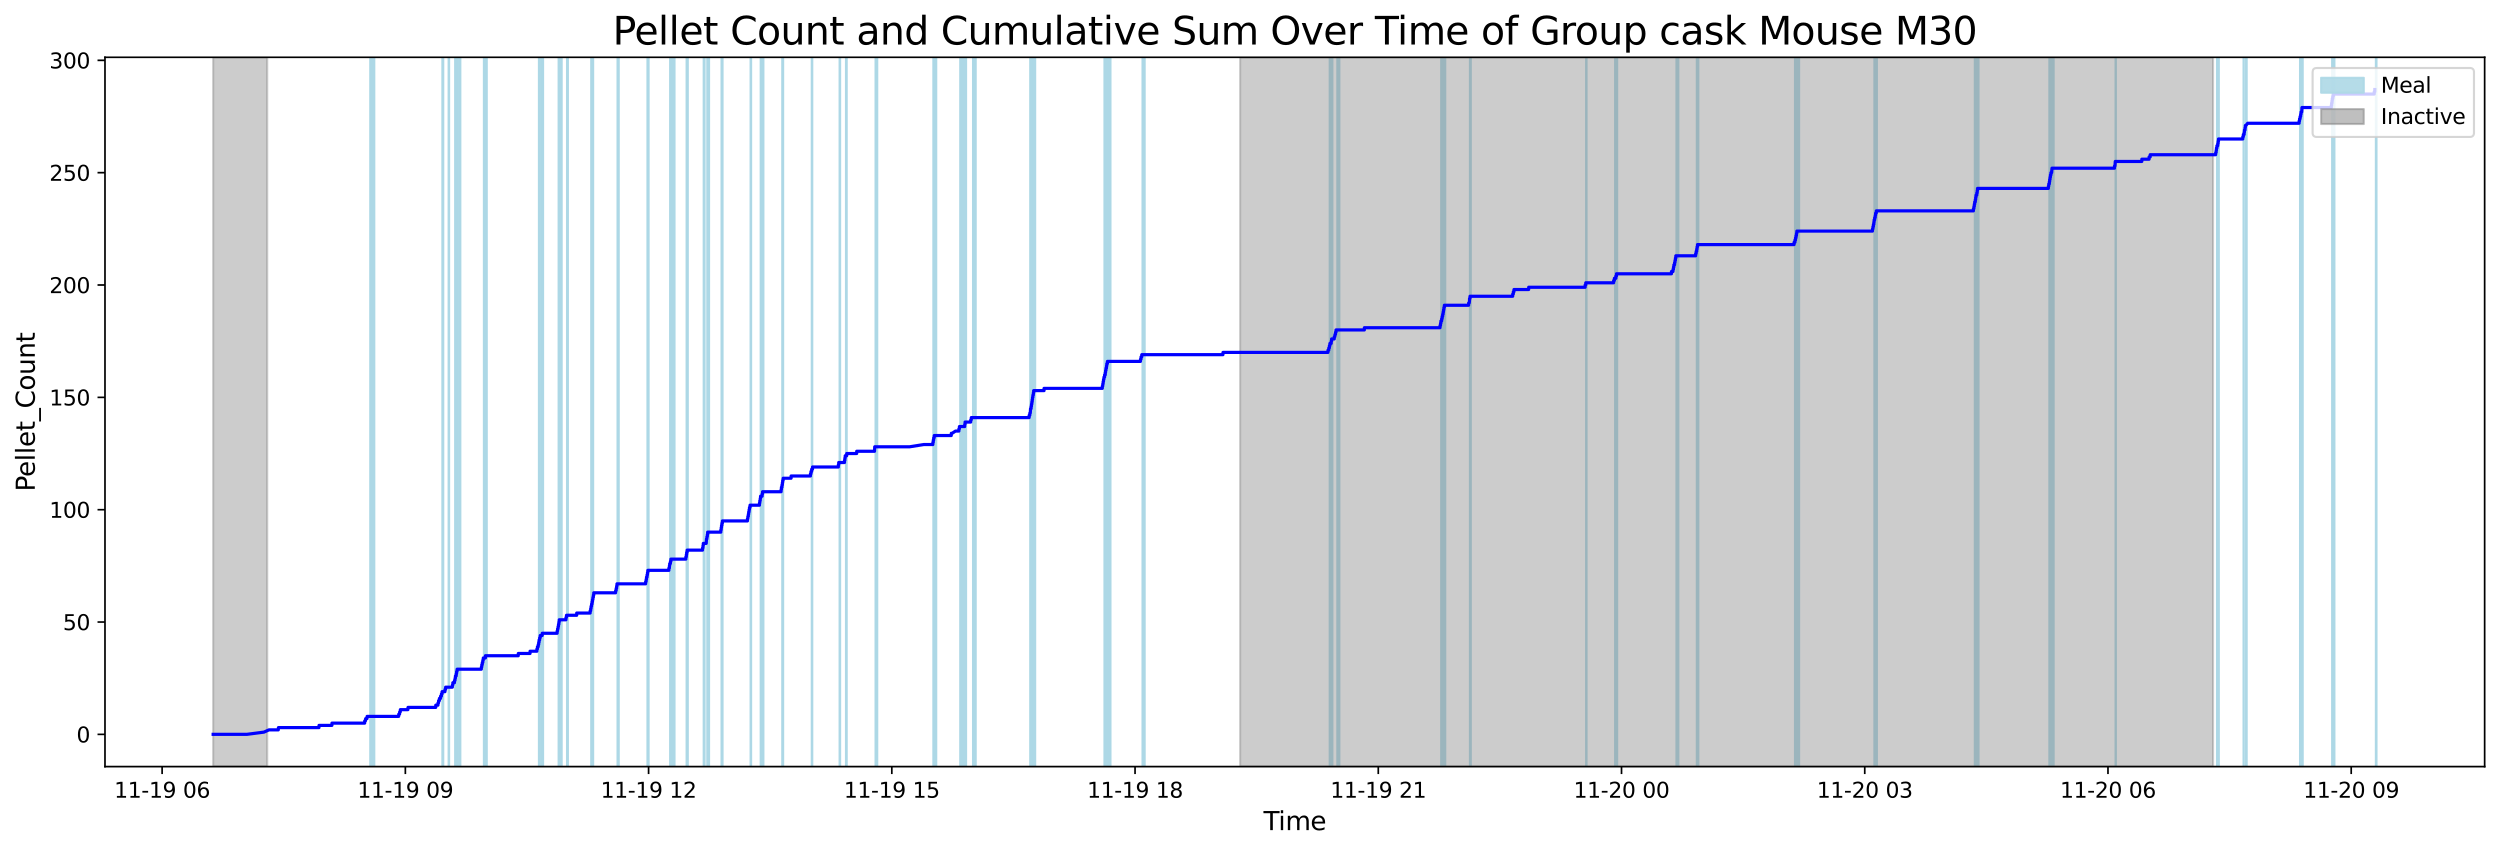 <?xml version="1.0" encoding="utf-8" standalone="no"?>
<!DOCTYPE svg PUBLIC "-//W3C//DTD SVG 1.1//EN"
  "http://www.w3.org/Graphics/SVG/1.1/DTD/svg11.dtd">
<svg xmlns:xlink="http://www.w3.org/1999/xlink" width="1172.435pt" height="399.009pt" viewBox="0 0 1172.435 399.009" xmlns="http://www.w3.org/2000/svg" version="1.1">
 <defs>
  <style type="text/css">*{stroke-linejoin: round; stroke-linecap: butt}</style>
 </defs>
 <g id="figure_1">
  <g id="patch_1">
   <path d="M 0 399.009 
L 1172.435 399.009 
L 1172.435 0 
L 0 0 
z
" style="fill: #ffffff"/>
  </g>
  <g id="axes_1">
   <g id="patch_2">
    <path d="M 49.235 359.517 
L 1165.235 359.517 
L 1165.235 26.877 
L 49.235 26.877 
z
" style="fill: #ffffff"/>
   </g>
   <g id="patch_3">
    <path d="M 175.525 359.517 
L 175.525 26.877 
L 173.645 26.877 
L 173.645 359.517 
z
" clip-path="url(#p970c6c9cbb)" style="fill: #add8e6; stroke: #add8e6; stroke-linejoin: miter"/>
   </g>
   <g id="patch_4">
    <path d="M 207.467 359.517 
L 207.467 26.877 
L 207.864 26.877 
L 207.864 359.517 
z
" clip-path="url(#p970c6c9cbb)" style="fill: #add8e6; stroke: #add8e6; stroke-linejoin: miter"/>
   </g>
   <g id="patch_5">
    <path d="M 210.403 359.517 
L 210.403 26.877 
L 210.616 26.877 
L 210.616 359.517 
z
" clip-path="url(#p970c6c9cbb)" style="fill: #add8e6; stroke: #add8e6; stroke-linejoin: miter"/>
   </g>
   <g id="patch_6">
    <path d="M 213.916 359.517 
L 213.916 26.877 
L 213.458 26.877 
L 213.458 359.517 
z
" clip-path="url(#p970c6c9cbb)" style="fill: #add8e6; stroke: #add8e6; stroke-linejoin: miter"/>
   </g>
   <g id="patch_7">
    <path d="M 214.381 359.517 
L 214.381 26.877 
L 214.552 26.877 
L 214.552 359.517 
z
" clip-path="url(#p970c6c9cbb)" style="fill: #add8e6; stroke: #add8e6; stroke-linejoin: miter"/>
   </g>
   <g id="patch_8">
    <path d="M 215.88 359.517 
L 215.88 26.877 
L 215.308 26.877 
L 215.308 359.517 
z
" clip-path="url(#p970c6c9cbb)" style="fill: #add8e6; stroke: #add8e6; stroke-linejoin: miter"/>
   </g>
   <g id="patch_9">
    <path d="M 227.82 359.517 
L 227.82 26.877 
L 226.943 26.877 
L 226.943 359.517 
z
" clip-path="url(#p970c6c9cbb)" style="fill: #add8e6; stroke: #add8e6; stroke-linejoin: miter"/>
   </g>
   <g id="patch_10">
    <path d="M 227.775 359.517 
L 227.775 26.877 
L 228.272 26.877 
L 228.272 359.517 
z
" clip-path="url(#p970c6c9cbb)" style="fill: #add8e6; stroke: #add8e6; stroke-linejoin: miter"/>
   </g>
   <g id="patch_11">
    <path d="M 253.147 359.517 
L 253.147 26.877 
L 252.746 26.877 
L 252.746 359.517 
z
" clip-path="url(#p970c6c9cbb)" style="fill: #add8e6; stroke: #add8e6; stroke-linejoin: miter"/>
   </g>
   <g id="patch_12">
    <path d="M 254.685 359.517 
L 254.685 26.877 
L 253.828 26.877 
L 253.828 359.517 
z
" clip-path="url(#p970c6c9cbb)" style="fill: #add8e6; stroke: #add8e6; stroke-linejoin: miter"/>
   </g>
   <g id="patch_13">
    <path d="M 261.988 359.517 
L 261.988 26.877 
L 262.355 26.877 
L 262.355 359.517 
z
" clip-path="url(#p970c6c9cbb)" style="fill: #add8e6; stroke: #add8e6; stroke-linejoin: miter"/>
   </g>
   <g id="patch_14">
    <path d="M 263.401 359.517 
L 263.401 26.877 
L 262.97 26.877 
L 262.97 359.517 
z
" clip-path="url(#p970c6c9cbb)" style="fill: #add8e6; stroke: #add8e6; stroke-linejoin: miter"/>
   </g>
   <g id="patch_15">
    <path d="M 265.928 359.517 
L 265.928 26.877 
L 266.323 26.877 
L 266.323 359.517 
z
" clip-path="url(#p970c6c9cbb)" style="fill: #add8e6; stroke: #add8e6; stroke-linejoin: miter"/>
   </g>
   <g id="patch_16">
    <path d="M 277.271 359.517 
L 277.271 26.877 
L 278.163 26.877 
L 278.163 359.517 
z
" clip-path="url(#p970c6c9cbb)" style="fill: #add8e6; stroke: #add8e6; stroke-linejoin: miter"/>
   </g>
   <g id="patch_17">
    <path d="M 289.614 359.517 
L 289.614 26.877 
L 290.161 26.877 
L 290.161 359.517 
z
" clip-path="url(#p970c6c9cbb)" style="fill: #add8e6; stroke: #add8e6; stroke-linejoin: miter"/>
   </g>
   <g id="patch_18">
    <path d="M 303.645 359.517 
L 303.645 26.877 
L 304.168 26.877 
L 304.168 359.517 
z
" clip-path="url(#p970c6c9cbb)" style="fill: #add8e6; stroke: #add8e6; stroke-linejoin: miter"/>
   </g>
   <g id="patch_19">
    <path d="M 314.299 359.517 
L 314.299 26.877 
L 314.276 26.877 
L 314.276 359.517 
z
" clip-path="url(#p970c6c9cbb)" style="fill: #add8e6; stroke: #add8e6; stroke-linejoin: miter"/>
   </g>
   <g id="patch_20">
    <path d="M 316.325 359.517 
L 316.325 26.877 
L 315.016 26.877 
L 315.016 359.517 
z
" clip-path="url(#p970c6c9cbb)" style="fill: #add8e6; stroke: #add8e6; stroke-linejoin: miter"/>
   </g>
   <g id="patch_21">
    <path d="M 322.008 359.517 
L 322.008 26.877 
L 322.555 26.877 
L 322.555 359.517 
z
" clip-path="url(#p970c6c9cbb)" style="fill: #add8e6; stroke: #add8e6; stroke-linejoin: miter"/>
   </g>
   <g id="patch_22">
    <path d="M 330.024 359.517 
L 330.024 26.877 
L 330.411 26.877 
L 330.411 359.517 
z
" clip-path="url(#p970c6c9cbb)" style="fill: #add8e6; stroke: #add8e6; stroke-linejoin: miter"/>
   </g>
   <g id="patch_23">
    <path d="M 331.708 359.517 
L 331.708 26.877 
L 331.786 26.877 
L 331.786 359.517 
z
" clip-path="url(#p970c6c9cbb)" style="fill: #add8e6; stroke: #add8e6; stroke-linejoin: miter"/>
   </g>
   <g id="patch_24">
    <path d="M 332.525 359.517 
L 332.525 26.877 
L 332.449 26.877 
L 332.449 359.517 
z
" clip-path="url(#p970c6c9cbb)" style="fill: #add8e6; stroke: #add8e6; stroke-linejoin: miter"/>
   </g>
   <g id="patch_25">
    <path d="M 338.389 359.517 
L 338.389 26.877 
L 338.846 26.877 
L 338.846 359.517 
z
" clip-path="url(#p970c6c9cbb)" style="fill: #add8e6; stroke: #add8e6; stroke-linejoin: miter"/>
   </g>
   <g id="patch_26">
    <path d="M 352.245 359.517 
L 352.245 26.877 
L 352.016 26.877 
L 352.016 359.517 
z
" clip-path="url(#p970c6c9cbb)" style="fill: #add8e6; stroke: #add8e6; stroke-linejoin: miter"/>
   </g>
   <g id="patch_27">
    <path d="M 356.752 359.517 
L 356.752 26.877 
L 358.009 26.877 
L 358.009 359.517 
z
" clip-path="url(#p970c6c9cbb)" style="fill: #add8e6; stroke: #add8e6; stroke-linejoin: miter"/>
   </g>
   <g id="patch_28">
    <path d="M 366.865 359.517 
L 366.865 26.877 
L 367.266 26.877 
L 367.266 359.517 
z
" clip-path="url(#p970c6c9cbb)" style="fill: #add8e6; stroke: #add8e6; stroke-linejoin: miter"/>
   </g>
   <g id="patch_29">
    <path d="M 380.703 359.517 
L 380.703 26.877 
L 380.925 26.877 
L 380.925 359.517 
z
" clip-path="url(#p970c6c9cbb)" style="fill: #add8e6; stroke: #add8e6; stroke-linejoin: miter"/>
   </g>
   <g id="patch_30">
    <path d="M 393.986 359.517 
L 393.986 26.877 
L 393.758 26.877 
L 393.758 359.517 
z
" clip-path="url(#p970c6c9cbb)" style="fill: #add8e6; stroke: #add8e6; stroke-linejoin: miter"/>
   </g>
   <g id="patch_31">
    <path d="M 396.749 359.517 
L 396.749 26.877 
L 397.076 26.877 
L 397.076 359.517 
z
" clip-path="url(#p970c6c9cbb)" style="fill: #add8e6; stroke: #add8e6; stroke-linejoin: miter"/>
   </g>
   <g id="patch_32">
    <path d="M 411.394 359.517 
L 411.394 26.877 
L 410.619 26.877 
L 410.619 359.517 
z
" clip-path="url(#p970c6c9cbb)" style="fill: #add8e6; stroke: #add8e6; stroke-linejoin: miter"/>
   </g>
   <g id="patch_33">
    <path d="M 437.727 359.517 
L 437.727 26.877 
L 438.08 26.877 
L 438.08 359.517 
z
" clip-path="url(#p970c6c9cbb)" style="fill: #add8e6; stroke: #add8e6; stroke-linejoin: miter"/>
   </g>
   <g id="patch_34">
    <path d="M 438.847 359.517 
L 438.847 26.877 
L 439.062 26.877 
L 439.062 359.517 
z
" clip-path="url(#p970c6c9cbb)" style="fill: #add8e6; stroke: #add8e6; stroke-linejoin: miter"/>
   </g>
   <g id="patch_35">
    <path d="M 452.599 359.517 
L 452.599 26.877 
L 450.332 26.877 
L 450.332 359.517 
z
" clip-path="url(#p970c6c9cbb)" style="fill: #add8e6; stroke: #add8e6; stroke-linejoin: miter"/>
   </g>
   <g id="patch_36">
    <path d="M 453.053 359.517 
L 453.053 26.877 
L 453.059 26.877 
L 453.059 359.517 
z
" clip-path="url(#p970c6c9cbb)" style="fill: #add8e6; stroke: #add8e6; stroke-linejoin: miter"/>
   </g>
   <g id="patch_37">
    <path d="M 457.573 359.517 
L 457.573 26.877 
L 456.333 26.877 
L 456.333 359.517 
z
" clip-path="url(#p970c6c9cbb)" style="fill: #add8e6; stroke: #add8e6; stroke-linejoin: miter"/>
   </g>
   <g id="patch_38">
    <path d="M 483.157 359.517 
L 483.157 26.877 
L 484.092 26.877 
L 484.092 359.517 
z
" clip-path="url(#p970c6c9cbb)" style="fill: #add8e6; stroke: #add8e6; stroke-linejoin: miter"/>
   </g>
   <g id="patch_39">
    <path d="M 484.925 359.517 
L 484.925 26.877 
L 485.459 26.877 
L 485.459 359.517 
z
" clip-path="url(#p970c6c9cbb)" style="fill: #add8e6; stroke: #add8e6; stroke-linejoin: miter"/>
   </g>
   <g id="patch_40">
    <path d="M 520.776 359.517 
L 520.776 26.877 
L 517.967 26.877 
L 517.967 359.517 
z
" clip-path="url(#p970c6c9cbb)" style="fill: #add8e6; stroke: #add8e6; stroke-linejoin: miter"/>
   </g>
   <g id="patch_41">
    <path d="M 520.031 359.517 
L 520.031 26.877 
L 518.694 26.877 
L 518.694 359.517 
z
" clip-path="url(#p970c6c9cbb)" style="fill: #add8e6; stroke: #add8e6; stroke-linejoin: miter"/>
   </g>
   <g id="patch_42">
    <path d="M 519.391 359.517 
L 519.391 26.877 
L 518.911 26.877 
L 518.911 359.517 
z
" clip-path="url(#p970c6c9cbb)" style="fill: #add8e6; stroke: #add8e6; stroke-linejoin: miter"/>
   </g>
   <g id="patch_43">
    <path d="M 519.727 359.517 
L 519.727 26.877 
L 519.849 26.877 
L 519.849 359.517 
z
" clip-path="url(#p970c6c9cbb)" style="fill: #add8e6; stroke: #add8e6; stroke-linejoin: miter"/>
   </g>
   <g id="patch_44">
    <path d="M 536.814 359.517 
L 536.814 26.877 
L 535.815 26.877 
L 535.815 359.517 
z
" clip-path="url(#p970c6c9cbb)" style="fill: #add8e6; stroke: #add8e6; stroke-linejoin: miter"/>
   </g>
   <g id="patch_45">
    <path d="M 623.604 359.517 
L 623.604 26.877 
L 624.842 26.877 
L 624.842 359.517 
z
" clip-path="url(#p970c6c9cbb)" style="fill: #add8e6; stroke: #add8e6; stroke-linejoin: miter"/>
   </g>
   <g id="patch_46">
    <path d="M 628.12 359.517 
L 628.12 26.877 
L 627.178 26.877 
L 627.178 359.517 
z
" clip-path="url(#p970c6c9cbb)" style="fill: #add8e6; stroke: #add8e6; stroke-linejoin: miter"/>
   </g>
   <g id="patch_47">
    <path d="M 675.888 359.517 
L 675.888 26.877 
L 676.805 26.877 
L 676.805 359.517 
z
" clip-path="url(#p970c6c9cbb)" style="fill: #add8e6; stroke: #add8e6; stroke-linejoin: miter"/>
   </g>
   <g id="patch_48">
    <path d="M 677.51 359.517 
L 677.51 26.877 
L 677.764 26.877 
L 677.764 359.517 
z
" clip-path="url(#p970c6c9cbb)" style="fill: #add8e6; stroke: #add8e6; stroke-linejoin: miter"/>
   </g>
   <g id="patch_49">
    <path d="M 689.367 359.517 
L 689.367 26.877 
L 689.756 26.877 
L 689.756 359.517 
z
" clip-path="url(#p970c6c9cbb)" style="fill: #add8e6; stroke: #add8e6; stroke-linejoin: miter"/>
   </g>
   <g id="patch_50">
    <path d="M 743.853 359.517 
L 743.853 26.877 
L 744.034 26.877 
L 744.034 359.517 
z
" clip-path="url(#p970c6c9cbb)" style="fill: #add8e6; stroke: #add8e6; stroke-linejoin: miter"/>
   </g>
   <g id="patch_51">
    <path d="M 757.573 359.517 
L 757.573 26.877 
L 757.459 26.877 
L 757.459 359.517 
z
" clip-path="url(#p970c6c9cbb)" style="fill: #add8e6; stroke: #add8e6; stroke-linejoin: miter"/>
   </g>
   <g id="patch_52">
    <path d="M 758.156 359.517 
L 758.156 26.877 
L 758.397 26.877 
L 758.397 359.517 
z
" clip-path="url(#p970c6c9cbb)" style="fill: #add8e6; stroke: #add8e6; stroke-linejoin: miter"/>
   </g>
   <g id="patch_53">
    <path d="M 787.085 359.517 
L 787.085 26.877 
L 786.227 26.877 
L 786.227 359.517 
z
" clip-path="url(#p970c6c9cbb)" style="fill: #add8e6; stroke: #add8e6; stroke-linejoin: miter"/>
   </g>
   <g id="patch_54">
    <path d="M 795.767 359.517 
L 795.767 26.877 
L 796.47 26.877 
L 796.47 359.517 
z
" clip-path="url(#p970c6c9cbb)" style="fill: #add8e6; stroke: #add8e6; stroke-linejoin: miter"/>
   </g>
   <g id="patch_55">
    <path d="M 841.809 359.517 
L 841.809 26.877 
L 843.729 26.877 
L 843.729 359.517 
z
" clip-path="url(#p970c6c9cbb)" style="fill: #add8e6; stroke: #add8e6; stroke-linejoin: miter"/>
   </g>
   <g id="patch_56">
    <path d="M 879.049 359.517 
L 879.049 26.877 
L 880.202 26.877 
L 880.202 359.517 
z
" clip-path="url(#p970c6c9cbb)" style="fill: #add8e6; stroke: #add8e6; stroke-linejoin: miter"/>
   </g>
   <g id="patch_57">
    <path d="M 926.143 359.517 
L 926.143 26.877 
L 927.864 26.877 
L 927.864 359.517 
z
" clip-path="url(#p970c6c9cbb)" style="fill: #add8e6; stroke: #add8e6; stroke-linejoin: miter"/>
   </g>
   <g id="patch_58">
    <path d="M 961.103 359.517 
L 961.103 26.877 
L 963.091 26.877 
L 963.091 359.517 
z
" clip-path="url(#p970c6c9cbb)" style="fill: #add8e6; stroke: #add8e6; stroke-linejoin: miter"/>
   </g>
   <g id="patch_59">
    <path d="M 992.151 359.517 
L 992.151 26.877 
L 992.276 26.877 
L 992.276 359.517 
z
" clip-path="url(#p970c6c9cbb)" style="fill: #add8e6; stroke: #add8e6; stroke-linejoin: miter"/>
   </g>
   <g id="patch_60">
    <path d="M 1039.72 359.517 
L 1039.72 26.877 
L 1040.567 26.877 
L 1040.567 359.517 
z
" clip-path="url(#p970c6c9cbb)" style="fill: #add8e6; stroke: #add8e6; stroke-linejoin: miter"/>
   </g>
   <g id="patch_61">
    <path d="M 1052.171 359.517 
L 1052.171 26.877 
L 1052.266 26.877 
L 1052.266 359.517 
z
" clip-path="url(#p970c6c9cbb)" style="fill: #add8e6; stroke: #add8e6; stroke-linejoin: miter"/>
   </g>
   <g id="patch_62">
    <path d="M 1053.628 359.517 
L 1053.628 26.877 
L 1053.282 26.877 
L 1053.282 359.517 
z
" clip-path="url(#p970c6c9cbb)" style="fill: #add8e6; stroke: #add8e6; stroke-linejoin: miter"/>
   </g>
   <g id="patch_63">
    <path d="M 1078.662 359.517 
L 1078.662 26.877 
L 1079.222 26.877 
L 1079.222 359.517 
z
" clip-path="url(#p970c6c9cbb)" style="fill: #add8e6; stroke: #add8e6; stroke-linejoin: miter"/>
   </g>
   <g id="patch_64">
    <path d="M 1079.909 359.517 
L 1079.909 26.877 
L 1079.835 26.877 
L 1079.835 359.517 
z
" clip-path="url(#p970c6c9cbb)" style="fill: #add8e6; stroke: #add8e6; stroke-linejoin: miter"/>
   </g>
   <g id="patch_65">
    <path d="M 1093.717 359.517 
L 1093.717 26.877 
L 1094.772 26.877 
L 1094.772 359.517 
z
" clip-path="url(#p970c6c9cbb)" style="fill: #add8e6; stroke: #add8e6; stroke-linejoin: miter"/>
   </g>
   <g id="patch_66">
    <path d="M 1114.508 359.517 
L 1114.508 26.877 
L 1114.227 26.877 
L 1114.227 359.517 
z
" clip-path="url(#p970c6c9cbb)" style="fill: #add8e6; stroke: #add8e6; stroke-linejoin: miter"/>
   </g>
   <g id="patch_67">
    <path d="M 99.962 359.517 
L 99.962 26.877 
L 125.311 26.877 
L 125.311 359.517 
z
" clip-path="url(#p970c6c9cbb)" style="fill: #808080; opacity: 0.4; stroke: #808080; stroke-linejoin: miter"/>
   </g>
   <g id="patch_68">
    <path d="M 581.59 359.517 
L 581.59 26.877 
L 1037.87 26.877 
L 1037.87 359.517 
z
" clip-path="url(#p970c6c9cbb)" style="fill: #808080; opacity: 0.4; stroke: #808080; stroke-linejoin: miter"/>
   </g>
   <g id="matplotlib.axis_1">
    <g id="xtick_1">
     <g id="line2d_1">
      <defs>
       <path id="mcb87463ddb" d="M 0 0 
L 0 3.5 
" style="stroke: #000000; stroke-width: 0.8"/>
      </defs>
      <g>
       <use xlink:href="#mcb87463ddb" x="76.029" y="359.517" style="stroke: #000000; stroke-width: 0.8"/>
      </g>
     </g>
     <g id="text_1">
      <!-- 11-19 06 -->
      <g transform="translate(53.548 374.116) scale(0.1 -0.1)">
       <defs>
        <path id="DejaVuSans-31" d="M 794 531 
L 1825 531 
L 1825 4091 
L 703 3866 
L 703 4441 
L 1819 4666 
L 2450 4666 
L 2450 531 
L 3481 531 
L 3481 0 
L 794 0 
L 794 531 
z
" transform="scale(0.016)"/>
        <path id="DejaVuSans-2d" d="M 313 2009 
L 1997 2009 
L 1997 1497 
L 313 1497 
L 313 2009 
z
" transform="scale(0.016)"/>
        <path id="DejaVuSans-39" d="M 703 97 
L 703 672 
Q 941 559 1184 500 
Q 1428 441 1663 441 
Q 2288 441 2617 861 
Q 2947 1281 2994 2138 
Q 2813 1869 2534 1725 
Q 2256 1581 1919 1581 
Q 1219 1581 811 2004 
Q 403 2428 403 3163 
Q 403 3881 828 4315 
Q 1253 4750 1959 4750 
Q 2769 4750 3195 4129 
Q 3622 3509 3622 2328 
Q 3622 1225 3098 567 
Q 2575 -91 1691 -91 
Q 1453 -91 1209 -44 
Q 966 3 703 97 
z
M 1959 2075 
Q 2384 2075 2632 2365 
Q 2881 2656 2881 3163 
Q 2881 3666 2632 3958 
Q 2384 4250 1959 4250 
Q 1534 4250 1286 3958 
Q 1038 3666 1038 3163 
Q 1038 2656 1286 2365 
Q 1534 2075 1959 2075 
z
" transform="scale(0.016)"/>
        <path id="DejaVuSans-20" transform="scale(0.016)"/>
        <path id="DejaVuSans-30" d="M 2034 4250 
Q 1547 4250 1301 3770 
Q 1056 3291 1056 2328 
Q 1056 1369 1301 889 
Q 1547 409 2034 409 
Q 2525 409 2770 889 
Q 3016 1369 3016 2328 
Q 3016 3291 2770 3770 
Q 2525 4250 2034 4250 
z
M 2034 4750 
Q 2819 4750 3233 4129 
Q 3647 3509 3647 2328 
Q 3647 1150 3233 529 
Q 2819 -91 2034 -91 
Q 1250 -91 836 529 
Q 422 1150 422 2328 
Q 422 3509 836 4129 
Q 1250 4750 2034 4750 
z
" transform="scale(0.016)"/>
        <path id="DejaVuSans-36" d="M 2113 2584 
Q 1688 2584 1439 2293 
Q 1191 2003 1191 1497 
Q 1191 994 1439 701 
Q 1688 409 2113 409 
Q 2538 409 2786 701 
Q 3034 994 3034 1497 
Q 3034 2003 2786 2293 
Q 2538 2584 2113 2584 
z
M 3366 4563 
L 3366 3988 
Q 3128 4100 2886 4159 
Q 2644 4219 2406 4219 
Q 1781 4219 1451 3797 
Q 1122 3375 1075 2522 
Q 1259 2794 1537 2939 
Q 1816 3084 2150 3084 
Q 2853 3084 3261 2657 
Q 3669 2231 3669 1497 
Q 3669 778 3244 343 
Q 2819 -91 2113 -91 
Q 1303 -91 875 529 
Q 447 1150 447 2328 
Q 447 3434 972 4092 
Q 1497 4750 2381 4750 
Q 2619 4750 2861 4703 
Q 3103 4656 3366 4563 
z
" transform="scale(0.016)"/>
       </defs>
       <use xlink:href="#DejaVuSans-31"/>
       <use xlink:href="#DejaVuSans-31" x="63.623"/>
       <use xlink:href="#DejaVuSans-2d" x="127.246"/>
       <use xlink:href="#DejaVuSans-31" x="163.33"/>
       <use xlink:href="#DejaVuSans-39" x="226.953"/>
       <use xlink:href="#DejaVuSans-20" x="290.576"/>
       <use xlink:href="#DejaVuSans-30" x="322.363"/>
       <use xlink:href="#DejaVuSans-36" x="385.986"/>
      </g>
     </g>
    </g>
    <g id="xtick_2">
     <g id="line2d_2">
      <g>
       <use xlink:href="#mcb87463ddb" x="190.099" y="359.517" style="stroke: #000000; stroke-width: 0.8"/>
      </g>
     </g>
     <g id="text_2">
      <!-- 11-19 09 -->
      <g transform="translate(167.618 374.116) scale(0.1 -0.1)">
       <use xlink:href="#DejaVuSans-31"/>
       <use xlink:href="#DejaVuSans-31" x="63.623"/>
       <use xlink:href="#DejaVuSans-2d" x="127.246"/>
       <use xlink:href="#DejaVuSans-31" x="163.33"/>
       <use xlink:href="#DejaVuSans-39" x="226.953"/>
       <use xlink:href="#DejaVuSans-20" x="290.576"/>
       <use xlink:href="#DejaVuSans-30" x="322.363"/>
       <use xlink:href="#DejaVuSans-39" x="385.986"/>
      </g>
     </g>
    </g>
    <g id="xtick_3">
     <g id="line2d_3">
      <g>
       <use xlink:href="#mcb87463ddb" x="304.168" y="359.517" style="stroke: #000000; stroke-width: 0.8"/>
      </g>
     </g>
     <g id="text_3">
      <!-- 11-19 12 -->
      <g transform="translate(281.688 374.116) scale(0.1 -0.1)">
       <defs>
        <path id="DejaVuSans-32" d="M 1228 531 
L 3431 531 
L 3431 0 
L 469 0 
L 469 531 
Q 828 903 1448 1529 
Q 2069 2156 2228 2338 
Q 2531 2678 2651 2914 
Q 2772 3150 2772 3378 
Q 2772 3750 2511 3984 
Q 2250 4219 1831 4219 
Q 1534 4219 1204 4116 
Q 875 4013 500 3803 
L 500 4441 
Q 881 4594 1212 4672 
Q 1544 4750 1819 4750 
Q 2544 4750 2975 4387 
Q 3406 4025 3406 3419 
Q 3406 3131 3298 2873 
Q 3191 2616 2906 2266 
Q 2828 2175 2409 1742 
Q 1991 1309 1228 531 
z
" transform="scale(0.016)"/>
       </defs>
       <use xlink:href="#DejaVuSans-31"/>
       <use xlink:href="#DejaVuSans-31" x="63.623"/>
       <use xlink:href="#DejaVuSans-2d" x="127.246"/>
       <use xlink:href="#DejaVuSans-31" x="163.33"/>
       <use xlink:href="#DejaVuSans-39" x="226.953"/>
       <use xlink:href="#DejaVuSans-20" x="290.576"/>
       <use xlink:href="#DejaVuSans-31" x="322.363"/>
       <use xlink:href="#DejaVuSans-32" x="385.986"/>
      </g>
     </g>
    </g>
    <g id="xtick_4">
     <g id="line2d_4">
      <g>
       <use xlink:href="#mcb87463ddb" x="418.238" y="359.517" style="stroke: #000000; stroke-width: 0.8"/>
      </g>
     </g>
     <g id="text_4">
      <!-- 11-19 15 -->
      <g transform="translate(395.758 374.116) scale(0.1 -0.1)">
       <defs>
        <path id="DejaVuSans-35" d="M 691 4666 
L 3169 4666 
L 3169 4134 
L 1269 4134 
L 1269 2991 
Q 1406 3038 1543 3061 
Q 1681 3084 1819 3084 
Q 2600 3084 3056 2656 
Q 3513 2228 3513 1497 
Q 3513 744 3044 326 
Q 2575 -91 1722 -91 
Q 1428 -91 1123 -41 
Q 819 9 494 109 
L 494 744 
Q 775 591 1075 516 
Q 1375 441 1709 441 
Q 2250 441 2565 725 
Q 2881 1009 2881 1497 
Q 2881 1984 2565 2268 
Q 2250 2553 1709 2553 
Q 1456 2553 1204 2497 
Q 953 2441 691 2322 
L 691 4666 
z
" transform="scale(0.016)"/>
       </defs>
       <use xlink:href="#DejaVuSans-31"/>
       <use xlink:href="#DejaVuSans-31" x="63.623"/>
       <use xlink:href="#DejaVuSans-2d" x="127.246"/>
       <use xlink:href="#DejaVuSans-31" x="163.33"/>
       <use xlink:href="#DejaVuSans-39" x="226.953"/>
       <use xlink:href="#DejaVuSans-20" x="290.576"/>
       <use xlink:href="#DejaVuSans-31" x="322.363"/>
       <use xlink:href="#DejaVuSans-35" x="385.986"/>
      </g>
     </g>
    </g>
    <g id="xtick_5">
     <g id="line2d_5">
      <g>
       <use xlink:href="#mcb87463ddb" x="532.308" y="359.517" style="stroke: #000000; stroke-width: 0.8"/>
      </g>
     </g>
     <g id="text_5">
      <!-- 11-19 18 -->
      <g transform="translate(509.828 374.116) scale(0.1 -0.1)">
       <defs>
        <path id="DejaVuSans-38" d="M 2034 2216 
Q 1584 2216 1326 1975 
Q 1069 1734 1069 1313 
Q 1069 891 1326 650 
Q 1584 409 2034 409 
Q 2484 409 2743 651 
Q 3003 894 3003 1313 
Q 3003 1734 2745 1975 
Q 2488 2216 2034 2216 
z
M 1403 2484 
Q 997 2584 770 2862 
Q 544 3141 544 3541 
Q 544 4100 942 4425 
Q 1341 4750 2034 4750 
Q 2731 4750 3128 4425 
Q 3525 4100 3525 3541 
Q 3525 3141 3298 2862 
Q 3072 2584 2669 2484 
Q 3125 2378 3379 2068 
Q 3634 1759 3634 1313 
Q 3634 634 3220 271 
Q 2806 -91 2034 -91 
Q 1263 -91 848 271 
Q 434 634 434 1313 
Q 434 1759 690 2068 
Q 947 2378 1403 2484 
z
M 1172 3481 
Q 1172 3119 1398 2916 
Q 1625 2713 2034 2713 
Q 2441 2713 2670 2916 
Q 2900 3119 2900 3481 
Q 2900 3844 2670 4047 
Q 2441 4250 2034 4250 
Q 1625 4250 1398 4047 
Q 1172 3844 1172 3481 
z
" transform="scale(0.016)"/>
       </defs>
       <use xlink:href="#DejaVuSans-31"/>
       <use xlink:href="#DejaVuSans-31" x="63.623"/>
       <use xlink:href="#DejaVuSans-2d" x="127.246"/>
       <use xlink:href="#DejaVuSans-31" x="163.33"/>
       <use xlink:href="#DejaVuSans-39" x="226.953"/>
       <use xlink:href="#DejaVuSans-20" x="290.576"/>
       <use xlink:href="#DejaVuSans-31" x="322.363"/>
       <use xlink:href="#DejaVuSans-38" x="385.986"/>
      </g>
     </g>
    </g>
    <g id="xtick_6">
     <g id="line2d_6">
      <g>
       <use xlink:href="#mcb87463ddb" x="646.378" y="359.517" style="stroke: #000000; stroke-width: 0.8"/>
      </g>
     </g>
     <g id="text_6">
      <!-- 11-19 21 -->
      <g transform="translate(623.897 374.116) scale(0.1 -0.1)">
       <use xlink:href="#DejaVuSans-31"/>
       <use xlink:href="#DejaVuSans-31" x="63.623"/>
       <use xlink:href="#DejaVuSans-2d" x="127.246"/>
       <use xlink:href="#DejaVuSans-31" x="163.33"/>
       <use xlink:href="#DejaVuSans-39" x="226.953"/>
       <use xlink:href="#DejaVuSans-20" x="290.576"/>
       <use xlink:href="#DejaVuSans-32" x="322.363"/>
       <use xlink:href="#DejaVuSans-31" x="385.986"/>
      </g>
     </g>
    </g>
    <g id="xtick_7">
     <g id="line2d_7">
      <g>
       <use xlink:href="#mcb87463ddb" x="760.448" y="359.517" style="stroke: #000000; stroke-width: 0.8"/>
      </g>
     </g>
     <g id="text_7">
      <!-- 11-20 00 -->
      <g transform="translate(737.967 374.116) scale(0.1 -0.1)">
       <use xlink:href="#DejaVuSans-31"/>
       <use xlink:href="#DejaVuSans-31" x="63.623"/>
       <use xlink:href="#DejaVuSans-2d" x="127.246"/>
       <use xlink:href="#DejaVuSans-32" x="163.33"/>
       <use xlink:href="#DejaVuSans-30" x="226.953"/>
       <use xlink:href="#DejaVuSans-20" x="290.576"/>
       <use xlink:href="#DejaVuSans-30" x="322.363"/>
       <use xlink:href="#DejaVuSans-30" x="385.986"/>
      </g>
     </g>
    </g>
    <g id="xtick_8">
     <g id="line2d_8">
      <g>
       <use xlink:href="#mcb87463ddb" x="874.517" y="359.517" style="stroke: #000000; stroke-width: 0.8"/>
      </g>
     </g>
     <g id="text_8">
      <!-- 11-20 03 -->
      <g transform="translate(852.037 374.116) scale(0.1 -0.1)">
       <defs>
        <path id="DejaVuSans-33" d="M 2597 2516 
Q 3050 2419 3304 2112 
Q 3559 1806 3559 1356 
Q 3559 666 3084 287 
Q 2609 -91 1734 -91 
Q 1441 -91 1130 -33 
Q 819 25 488 141 
L 488 750 
Q 750 597 1062 519 
Q 1375 441 1716 441 
Q 2309 441 2620 675 
Q 2931 909 2931 1356 
Q 2931 1769 2642 2001 
Q 2353 2234 1838 2234 
L 1294 2234 
L 1294 2753 
L 1863 2753 
Q 2328 2753 2575 2939 
Q 2822 3125 2822 3475 
Q 2822 3834 2567 4026 
Q 2313 4219 1838 4219 
Q 1578 4219 1281 4162 
Q 984 4106 628 3988 
L 628 4550 
Q 988 4650 1302 4700 
Q 1616 4750 1894 4750 
Q 2613 4750 3031 4423 
Q 3450 4097 3450 3541 
Q 3450 3153 3228 2886 
Q 3006 2619 2597 2516 
z
" transform="scale(0.016)"/>
       </defs>
       <use xlink:href="#DejaVuSans-31"/>
       <use xlink:href="#DejaVuSans-31" x="63.623"/>
       <use xlink:href="#DejaVuSans-2d" x="127.246"/>
       <use xlink:href="#DejaVuSans-32" x="163.33"/>
       <use xlink:href="#DejaVuSans-30" x="226.953"/>
       <use xlink:href="#DejaVuSans-20" x="290.576"/>
       <use xlink:href="#DejaVuSans-30" x="322.363"/>
       <use xlink:href="#DejaVuSans-33" x="385.986"/>
      </g>
     </g>
    </g>
    <g id="xtick_9">
     <g id="line2d_9">
      <g>
       <use xlink:href="#mcb87463ddb" x="988.587" y="359.517" style="stroke: #000000; stroke-width: 0.8"/>
      </g>
     </g>
     <g id="text_9">
      <!-- 11-20 06 -->
      <g transform="translate(966.107 374.116) scale(0.1 -0.1)">
       <use xlink:href="#DejaVuSans-31"/>
       <use xlink:href="#DejaVuSans-31" x="63.623"/>
       <use xlink:href="#DejaVuSans-2d" x="127.246"/>
       <use xlink:href="#DejaVuSans-32" x="163.33"/>
       <use xlink:href="#DejaVuSans-30" x="226.953"/>
       <use xlink:href="#DejaVuSans-20" x="290.576"/>
       <use xlink:href="#DejaVuSans-30" x="322.363"/>
       <use xlink:href="#DejaVuSans-36" x="385.986"/>
      </g>
     </g>
    </g>
    <g id="xtick_10">
     <g id="line2d_10">
      <g>
       <use xlink:href="#mcb87463ddb" x="1102.657" y="359.517" style="stroke: #000000; stroke-width: 0.8"/>
      </g>
     </g>
     <g id="text_10">
      <!-- 11-20 09 -->
      <g transform="translate(1080.177 374.116) scale(0.1 -0.1)">
       <use xlink:href="#DejaVuSans-31"/>
       <use xlink:href="#DejaVuSans-31" x="63.623"/>
       <use xlink:href="#DejaVuSans-2d" x="127.246"/>
       <use xlink:href="#DejaVuSans-32" x="163.33"/>
       <use xlink:href="#DejaVuSans-30" x="226.953"/>
       <use xlink:href="#DejaVuSans-20" x="290.576"/>
       <use xlink:href="#DejaVuSans-30" x="322.363"/>
       <use xlink:href="#DejaVuSans-39" x="385.986"/>
      </g>
     </g>
    </g>
    <g id="text_11">
     <!-- Time -->
     <g transform="translate(592.555 389.313) scale(0.12 -0.12)">
      <defs>
       <path id="DejaVuSans-54" d="M -19 4666 
L 3928 4666 
L 3928 4134 
L 2272 4134 
L 2272 0 
L 1638 0 
L 1638 4134 
L -19 4134 
L -19 4666 
z
" transform="scale(0.016)"/>
       <path id="DejaVuSans-69" d="M 603 3500 
L 1178 3500 
L 1178 0 
L 603 0 
L 603 3500 
z
M 603 4863 
L 1178 4863 
L 1178 4134 
L 603 4134 
L 603 4863 
z
" transform="scale(0.016)"/>
       <path id="DejaVuSans-6d" d="M 3328 2828 
Q 3544 3216 3844 3400 
Q 4144 3584 4550 3584 
Q 5097 3584 5394 3201 
Q 5691 2819 5691 2113 
L 5691 0 
L 5113 0 
L 5113 2094 
Q 5113 2597 4934 2840 
Q 4756 3084 4391 3084 
Q 3944 3084 3684 2787 
Q 3425 2491 3425 1978 
L 3425 0 
L 2847 0 
L 2847 2094 
Q 2847 2600 2669 2842 
Q 2491 3084 2119 3084 
Q 1678 3084 1418 2786 
Q 1159 2488 1159 1978 
L 1159 0 
L 581 0 
L 581 3500 
L 1159 3500 
L 1159 2956 
Q 1356 3278 1631 3431 
Q 1906 3584 2284 3584 
Q 2666 3584 2933 3390 
Q 3200 3197 3328 2828 
z
" transform="scale(0.016)"/>
       <path id="DejaVuSans-65" d="M 3597 1894 
L 3597 1613 
L 953 1613 
Q 991 1019 1311 708 
Q 1631 397 2203 397 
Q 2534 397 2845 478 
Q 3156 559 3463 722 
L 3463 178 
Q 3153 47 2828 -22 
Q 2503 -91 2169 -91 
Q 1331 -91 842 396 
Q 353 884 353 1716 
Q 353 2575 817 3079 
Q 1281 3584 2069 3584 
Q 2775 3584 3186 3129 
Q 3597 2675 3597 1894 
z
M 3022 2063 
Q 3016 2534 2758 2815 
Q 2500 3097 2075 3097 
Q 1594 3097 1305 2825 
Q 1016 2553 972 2059 
L 3022 2063 
z
" transform="scale(0.016)"/>
      </defs>
      <use xlink:href="#DejaVuSans-54"/>
      <use xlink:href="#DejaVuSans-69" x="57.959"/>
      <use xlink:href="#DejaVuSans-6d" x="85.742"/>
      <use xlink:href="#DejaVuSans-65" x="183.154"/>
     </g>
    </g>
   </g>
   <g id="matplotlib.axis_2">
    <g id="ytick_1">
     <g id="line2d_11">
      <defs>
       <path id="m7536eb6b20" d="M 0 0 
L -3.5 0 
" style="stroke: #000000; stroke-width: 0.8"/>
      </defs>
      <g>
       <use xlink:href="#m7536eb6b20" x="49.235" y="344.397" style="stroke: #000000; stroke-width: 0.8"/>
      </g>
     </g>
     <g id="text_12">
      <!-- 0 -->
      <g transform="translate(35.873 348.196) scale(0.1 -0.1)">
       <use xlink:href="#DejaVuSans-30"/>
      </g>
     </g>
    </g>
    <g id="ytick_2">
     <g id="line2d_12">
      <g>
       <use xlink:href="#m7536eb6b20" x="49.235" y="291.714" style="stroke: #000000; stroke-width: 0.8"/>
      </g>
     </g>
     <g id="text_13">
      <!-- 50 -->
      <g transform="translate(29.51 295.513) scale(0.1 -0.1)">
       <use xlink:href="#DejaVuSans-35"/>
       <use xlink:href="#DejaVuSans-30" x="63.623"/>
      </g>
     </g>
    </g>
    <g id="ytick_3">
     <g id="line2d_13">
      <g>
       <use xlink:href="#m7536eb6b20" x="49.235" y="239.031" style="stroke: #000000; stroke-width: 0.8"/>
      </g>
     </g>
     <g id="text_14">
      <!-- 100 -->
      <g transform="translate(23.148 242.831) scale(0.1 -0.1)">
       <use xlink:href="#DejaVuSans-31"/>
       <use xlink:href="#DejaVuSans-30" x="63.623"/>
       <use xlink:href="#DejaVuSans-30" x="127.246"/>
      </g>
     </g>
    </g>
    <g id="ytick_4">
     <g id="line2d_14">
      <g>
       <use xlink:href="#m7536eb6b20" x="49.235" y="186.348" style="stroke: #000000; stroke-width: 0.8"/>
      </g>
     </g>
     <g id="text_15">
      <!-- 150 -->
      <g transform="translate(23.148 190.148) scale(0.1 -0.1)">
       <use xlink:href="#DejaVuSans-31"/>
       <use xlink:href="#DejaVuSans-35" x="63.623"/>
       <use xlink:href="#DejaVuSans-30" x="127.246"/>
      </g>
     </g>
    </g>
    <g id="ytick_5">
     <g id="line2d_15">
      <g>
       <use xlink:href="#m7536eb6b20" x="49.235" y="133.665" style="stroke: #000000; stroke-width: 0.8"/>
      </g>
     </g>
     <g id="text_16">
      <!-- 200 -->
      <g transform="translate(23.148 137.465) scale(0.1 -0.1)">
       <use xlink:href="#DejaVuSans-32"/>
       <use xlink:href="#DejaVuSans-30" x="63.623"/>
       <use xlink:href="#DejaVuSans-30" x="127.246"/>
      </g>
     </g>
    </g>
    <g id="ytick_6">
     <g id="line2d_16">
      <g>
       <use xlink:href="#m7536eb6b20" x="49.235" y="80.983" style="stroke: #000000; stroke-width: 0.8"/>
      </g>
     </g>
     <g id="text_17">
      <!-- 250 -->
      <g transform="translate(23.148 84.782) scale(0.1 -0.1)">
       <use xlink:href="#DejaVuSans-32"/>
       <use xlink:href="#DejaVuSans-35" x="63.623"/>
       <use xlink:href="#DejaVuSans-30" x="127.246"/>
      </g>
     </g>
    </g>
    <g id="ytick_7">
     <g id="line2d_17">
      <g>
       <use xlink:href="#m7536eb6b20" x="49.235" y="28.3" style="stroke: #000000; stroke-width: 0.8"/>
      </g>
     </g>
     <g id="text_18">
      <!-- 300 -->
      <g transform="translate(23.148 32.099) scale(0.1 -0.1)">
       <use xlink:href="#DejaVuSans-33"/>
       <use xlink:href="#DejaVuSans-30" x="63.623"/>
       <use xlink:href="#DejaVuSans-30" x="127.246"/>
      </g>
     </g>
    </g>
    <g id="text_19">
     <!-- Pellet_Count -->
     <g transform="translate(16.318 230.485) rotate(-90) scale(0.12 -0.12)">
      <defs>
       <path id="DejaVuSans-50" d="M 1259 4147 
L 1259 2394 
L 2053 2394 
Q 2494 2394 2734 2622 
Q 2975 2850 2975 3272 
Q 2975 3691 2734 3919 
Q 2494 4147 2053 4147 
L 1259 4147 
z
M 628 4666 
L 2053 4666 
Q 2838 4666 3239 4311 
Q 3641 3956 3641 3272 
Q 3641 2581 3239 2228 
Q 2838 1875 2053 1875 
L 1259 1875 
L 1259 0 
L 628 0 
L 628 4666 
z
" transform="scale(0.016)"/>
       <path id="DejaVuSans-6c" d="M 603 4863 
L 1178 4863 
L 1178 0 
L 603 0 
L 603 4863 
z
" transform="scale(0.016)"/>
       <path id="DejaVuSans-74" d="M 1172 4494 
L 1172 3500 
L 2356 3500 
L 2356 3053 
L 1172 3053 
L 1172 1153 
Q 1172 725 1289 603 
Q 1406 481 1766 481 
L 2356 481 
L 2356 0 
L 1766 0 
Q 1100 0 847 248 
Q 594 497 594 1153 
L 594 3053 
L 172 3053 
L 172 3500 
L 594 3500 
L 594 4494 
L 1172 4494 
z
" transform="scale(0.016)"/>
       <path id="DejaVuSans-5f" d="M 3263 -1063 
L 3263 -1509 
L -63 -1509 
L -63 -1063 
L 3263 -1063 
z
" transform="scale(0.016)"/>
       <path id="DejaVuSans-43" d="M 4122 4306 
L 4122 3641 
Q 3803 3938 3442 4084 
Q 3081 4231 2675 4231 
Q 1875 4231 1450 3742 
Q 1025 3253 1025 2328 
Q 1025 1406 1450 917 
Q 1875 428 2675 428 
Q 3081 428 3442 575 
Q 3803 722 4122 1019 
L 4122 359 
Q 3791 134 3420 21 
Q 3050 -91 2638 -91 
Q 1578 -91 968 557 
Q 359 1206 359 2328 
Q 359 3453 968 4101 
Q 1578 4750 2638 4750 
Q 3056 4750 3426 4639 
Q 3797 4528 4122 4306 
z
" transform="scale(0.016)"/>
       <path id="DejaVuSans-6f" d="M 1959 3097 
Q 1497 3097 1228 2736 
Q 959 2375 959 1747 
Q 959 1119 1226 758 
Q 1494 397 1959 397 
Q 2419 397 2687 759 
Q 2956 1122 2956 1747 
Q 2956 2369 2687 2733 
Q 2419 3097 1959 3097 
z
M 1959 3584 
Q 2709 3584 3137 3096 
Q 3566 2609 3566 1747 
Q 3566 888 3137 398 
Q 2709 -91 1959 -91 
Q 1206 -91 779 398 
Q 353 888 353 1747 
Q 353 2609 779 3096 
Q 1206 3584 1959 3584 
z
" transform="scale(0.016)"/>
       <path id="DejaVuSans-75" d="M 544 1381 
L 544 3500 
L 1119 3500 
L 1119 1403 
Q 1119 906 1312 657 
Q 1506 409 1894 409 
Q 2359 409 2629 706 
Q 2900 1003 2900 1516 
L 2900 3500 
L 3475 3500 
L 3475 0 
L 2900 0 
L 2900 538 
Q 2691 219 2414 64 
Q 2138 -91 1772 -91 
Q 1169 -91 856 284 
Q 544 659 544 1381 
z
M 1991 3584 
L 1991 3584 
z
" transform="scale(0.016)"/>
       <path id="DejaVuSans-6e" d="M 3513 2113 
L 3513 0 
L 2938 0 
L 2938 2094 
Q 2938 2591 2744 2837 
Q 2550 3084 2163 3084 
Q 1697 3084 1428 2787 
Q 1159 2491 1159 1978 
L 1159 0 
L 581 0 
L 581 3500 
L 1159 3500 
L 1159 2956 
Q 1366 3272 1645 3428 
Q 1925 3584 2291 3584 
Q 2894 3584 3203 3211 
Q 3513 2838 3513 2113 
z
" transform="scale(0.016)"/>
      </defs>
      <use xlink:href="#DejaVuSans-50"/>
      <use xlink:href="#DejaVuSans-65" x="56.678"/>
      <use xlink:href="#DejaVuSans-6c" x="118.201"/>
      <use xlink:href="#DejaVuSans-6c" x="145.984"/>
      <use xlink:href="#DejaVuSans-65" x="173.768"/>
      <use xlink:href="#DejaVuSans-74" x="235.291"/>
      <use xlink:href="#DejaVuSans-5f" x="274.5"/>
      <use xlink:href="#DejaVuSans-43" x="324.5"/>
      <use xlink:href="#DejaVuSans-6f" x="394.324"/>
      <use xlink:href="#DejaVuSans-75" x="455.506"/>
      <use xlink:href="#DejaVuSans-6e" x="518.885"/>
      <use xlink:href="#DejaVuSans-74" x="582.264"/>
     </g>
    </g>
   </g>
   <g id="line2d_18">
    <path d="M 99.962 344.397 
L 115.689 344.397 
L 123.801 343.344 
L 126.124 342.29 
L 130.508 342.29 
L 130.582 341.236 
L 149.572 341.236 
L 149.625 340.183 
L 155.656 340.183 
L 155.687 339.129 
L 171.013 339.129 
L 171.045 338.075 
L 171.383 338.075 
L 171.383 338.075 
L 171.488 337.022 
L 172.111 337.022 
L 172.111 337.022 
L 172.175 335.968 
L 186.951 335.968 
L 187.014 334.914 
L 187.384 334.914 
L 187.437 333.861 
L 187.722 333.861 
L 187.764 332.807 
L 191.292 332.807 
L 191.355 331.753 
L 204.347 331.753 
L 204.368 330.7 
L 205.382 330.7 
L 205.413 329.646 
L 205.667 329.646 
L 205.688 328.592 
L 206.058 328.592 
L 206.079 327.539 
L 206.596 327.539 
L 206.618 326.485 
L 207.008 326.485 
L 207.019 325.431 
L 207.304 325.431 
L 207.325 324.378 
L 208.667 324.378 
L 208.698 323.324 
L 208.962 323.324 
L 208.994 322.27 
L 212.131 322.27 
L 212.173 321.217 
L 212.353 321.217 
L 212.374 320.163 
L 213.124 320.163 
L 213.145 319.109 
L 213.377 319.109 
L 213.377 319.109 
L 213.43 318.056 
L 213.567 318.056 
L 213.588 317.002 
L 213.937 317.002 
L 213.979 315.948 
L 214.117 315.948 
L 214.148 314.895 
L 214.338 314.895 
L 214.381 313.841 
L 225.724 313.841 
L 225.767 312.787 
L 225.935 312.787 
L 225.946 311.734 
L 226.168 311.734 
L 226.2 310.68 
L 226.421 310.68 
L 226.442 309.626 
L 226.622 309.626 
L 226.654 308.573 
L 227.636 308.573 
L 227.657 307.519 
L 243.046 307.519 
L 243.078 306.465 
L 248.57 306.465 
L 248.591 305.412 
L 251.76 305.412 
L 251.791 304.358 
L 252.034 304.358 
L 252.055 303.305 
L 252.383 303.305 
L 252.436 302.251 
L 252.626 302.251 
L 252.647 301.197 
L 252.816 301.197 
L 252.826 300.144 
L 253.08 300.144 
L 253.09 299.09 
L 253.344 299.09 
L 253.365 298.036 
L 254.273 298.036 
L 254.305 296.983 
L 261.276 296.983 
L 261.297 295.929 
L 261.466 295.929 
L 261.466 295.929 
L 261.508 294.875 
L 261.698 294.875 
L 261.698 294.875 
L 261.741 293.822 
L 261.899 293.822 
L 261.931 292.768 
L 262.1 292.768 
L 262.121 291.714 
L 262.258 291.714 
L 262.279 290.661 
L 265.416 290.661 
L 265.427 289.607 
L 265.628 289.607 
L 265.628 289.607 
L 265.67 288.553 
L 270.444 288.553 
L 270.465 287.5 
L 276.76 287.5 
L 276.77 286.446 
L 277.013 286.446 
L 277.024 285.392 
L 277.182 285.392 
L 277.204 284.339 
L 277.425 284.339 
L 277.436 283.285 
L 277.668 283.285 
L 277.679 282.231 
L 277.848 282.231 
L 277.858 281.178 
L 278.049 281.178 
L 278.07 280.124 
L 278.26 280.124 
L 278.281 279.07 
L 278.45 279.07 
L 278.46 278.017 
L 288.684 278.017 
L 288.684 278.017 
L 288.727 276.963 
L 288.959 276.963 
L 288.98 275.909 
L 289.17 275.909 
L 289.191 274.856 
L 289.329 274.856 
L 289.35 273.802 
L 302.774 273.802 
L 302.795 272.748 
L 303.017 272.748 
L 303.038 271.695 
L 303.186 271.695 
L 303.197 270.641 
L 303.45 270.641 
L 303.461 269.587 
L 303.64 269.587 
L 303.651 268.534 
L 303.809 268.534 
L 303.82 267.48 
L 313.674 267.48 
L 313.685 266.426 
L 313.917 266.426 
L 313.928 265.373 
L 314.044 265.373 
L 314.076 264.319 
L 314.392 264.319 
L 314.424 263.265 
L 314.625 263.265 
L 314.635 262.212 
L 321.649 262.212 
L 321.659 261.158 
L 321.87 261.158 
L 321.881 260.105 
L 322.018 260.105 
L 322.029 259.051 
L 322.24 259.051 
L 322.251 257.997 
L 329.464 257.997 
L 329.486 256.944 
L 329.676 256.944 
L 329.686 255.89 
L 329.813 255.89 
L 329.834 254.836 
L 331.197 254.836 
L 331.323 252.729 
L 331.503 252.729 
L 331.524 251.675 
L 331.714 251.675 
L 331.735 250.622 
L 331.862 250.622 
L 331.873 249.568 
L 338.03 249.568 
L 338.041 248.514 
L 338.22 248.514 
L 338.231 247.461 
L 338.358 247.461 
L 338.379 246.407 
L 338.558 246.407 
L 338.579 245.353 
L 338.77 245.353 
L 338.791 244.3 
L 350.536 244.3 
L 350.546 243.246 
L 350.726 243.246 
L 350.736 242.192 
L 350.948 242.192 
L 350.958 241.139 
L 351.095 241.139 
L 351.117 240.085 
L 351.296 240.085 
L 351.317 239.031 
L 351.465 239.031 
L 351.486 237.978 
L 351.74 237.978 
L 351.75 236.924 
L 356.165 236.924 
L 356.176 235.87 
L 356.324 235.87 
L 356.334 234.817 
L 356.514 234.817 
L 356.535 233.763 
L 356.662 233.763 
L 356.683 232.709 
L 357.412 232.709 
L 357.433 231.656 
L 357.602 231.656 
L 357.623 230.602 
L 366.305 230.602 
L 366.326 229.548 
L 366.463 229.548 
L 366.474 228.495 
L 366.717 228.495 
L 366.727 227.441 
L 366.907 227.441 
L 366.917 226.387 
L 367.044 226.387 
L 367.065 225.334 
L 367.255 225.334 
L 367.298 224.28 
L 370.994 224.28 
L 371.015 223.226 
L 380.067 223.226 
L 380.088 222.173 
L 380.321 222.173 
L 380.331 221.119 
L 380.648 221.119 
L 380.659 220.065 
L 381.039 220.065 
L 381.06 219.012 
L 393.153 219.012 
L 393.175 217.958 
L 393.322 217.958 
L 393.333 216.905 
L 396.037 216.905 
L 396.058 215.851 
L 396.216 215.851 
L 396.227 214.797 
L 396.364 214.797 
L 396.385 213.744 
L 397.072 213.744 
L 397.093 212.69 
L 401.751 212.69 
L 401.772 211.636 
L 410.116 211.636 
L 410.232 209.529 
L 426.635 209.529 
L 433.247 208.475 
L 437.482 208.475 
L 437.503 207.422 
L 437.683 207.422 
L 437.693 206.368 
L 437.862 206.368 
L 437.884 205.314 
L 438.116 205.314 
L 438.137 204.261 
L 446.111 204.261 
L 446.143 203.207 
L 446.523 203.207 
L 448.118 202.153 
L 449.692 202.153 
L 449.702 201.1 
L 449.935 201.1 
L 449.945 200.046 
L 452.417 200.046 
L 452.438 198.992 
L 452.586 198.992 
L 452.596 197.939 
L 455.226 197.939 
L 455.248 196.885 
L 455.501 196.885 
L 455.522 195.831 
L 482.635 195.831 
L 482.656 194.778 
L 482.941 194.778 
L 482.962 193.724 
L 483.174 193.724 
L 483.3 191.617 
L 483.564 191.617 
L 483.575 190.563 
L 483.723 190.563 
L 483.744 189.509 
L 483.902 189.509 
L 483.923 188.456 
L 484.071 188.456 
L 484.082 187.402 
L 484.209 187.402 
L 484.23 186.348 
L 484.388 186.348 
L 484.399 185.295 
L 484.599 185.295 
L 484.621 184.241 
L 484.747 184.241 
L 484.768 183.187 
L 489.627 183.187 
L 489.637 182.134 
L 516.951 182.134 
L 516.972 181.08 
L 517.141 181.08 
L 517.183 180.026 
L 517.331 180.026 
L 517.352 178.973 
L 517.5 178.973 
L 517.532 177.919 
L 517.701 177.919 
L 517.743 176.865 
L 518.018 176.865 
L 518.028 175.812 
L 518.334 175.812 
L 518.345 174.758 
L 518.461 174.758 
L 518.461 174.758 
L 518.503 173.705 
L 518.672 173.705 
L 518.683 172.651 
L 518.894 172.651 
L 518.915 171.597 
L 519.053 171.597 
L 519.063 170.544 
L 519.338 170.544 
L 519.348 169.49 
L 534.832 169.49 
L 534.875 168.436 
L 535.107 168.436 
L 535.118 167.383 
L 535.445 167.383 
L 535.466 166.329 
L 573.521 166.329 
L 573.563 165.275 
L 622.772 165.275 
L 622.793 164.222 
L 623.152 164.222 
L 623.173 163.168 
L 623.437 163.168 
L 623.458 162.114 
L 623.691 162.114 
L 623.701 161.061 
L 624.293 161.061 
L 624.314 160.007 
L 624.483 160.007 
L 624.493 158.953 
L 625.729 158.953 
L 625.75 157.9 
L 626.004 157.9 
L 626.004 157.9 
L 626.067 156.846 
L 626.31 156.846 
L 626.331 155.792 
L 626.553 155.792 
L 626.563 154.739 
L 639.84 154.739 
L 639.861 153.685 
L 675.328 153.685 
L 675.349 152.631 
L 675.561 152.631 
L 675.582 151.578 
L 675.74 151.578 
L 675.751 150.524 
L 676.099 150.524 
L 676.11 149.47 
L 676.321 149.47 
L 676.342 148.417 
L 676.554 148.417 
L 676.585 147.363 
L 676.786 147.363 
L 676.796 146.309 
L 676.955 146.309 
L 676.976 145.256 
L 677.145 145.256 
L 677.156 144.202 
L 677.356 144.202 
L 677.377 143.148 
L 688.732 143.148 
L 688.753 142.095 
L 689.038 142.095 
L 689.154 141.041 
L 689.175 139.987 
L 689.397 139.987 
L 689.408 138.934 
L 709.412 138.934 
L 709.433 137.88 
L 709.708 137.88 
L 709.718 136.826 
L 710.003 136.826 
L 710.025 135.773 
L 716.9 135.773 
L 716.922 134.719 
L 743.379 134.719 
L 743.39 133.665 
L 743.675 133.665 
L 743.686 132.612 
L 756.74 132.612 
L 756.762 131.558 
L 757.1 131.558 
L 757.11 130.505 
L 757.797 130.505 
L 757.807 129.451 
L 758.082 129.451 
L 758.092 128.397 
L 783.864 128.397 
L 783.874 127.344 
L 784.582 127.344 
L 784.614 126.29 
L 784.814 126.29 
L 784.825 125.236 
L 784.994 125.236 
L 785.015 124.183 
L 785.332 124.183 
L 785.342 123.129 
L 785.511 123.129 
L 785.554 122.075 
L 785.723 122.075 
L 785.733 121.022 
L 785.913 121.022 
L 785.923 119.968 
L 795.207 119.968 
L 795.228 118.914 
L 795.45 118.914 
L 795.471 117.861 
L 795.704 117.861 
L 795.714 116.807 
L 795.873 116.807 
L 795.894 115.753 
L 796.073 115.753 
L 796.084 114.7 
L 841.374 114.7 
L 841.384 113.646 
L 841.775 113.646 
L 841.786 112.592 
L 842.039 112.592 
L 842.05 111.539 
L 842.272 111.539 
L 842.293 110.485 
L 842.493 110.485 
L 842.515 109.431 
L 842.652 109.431 
L 842.684 108.378 
L 878.13 108.378 
L 878.161 107.324 
L 878.352 107.324 
L 878.373 106.27 
L 878.573 106.27 
L 878.594 105.217 
L 878.774 105.217 
L 878.795 104.163 
L 878.911 104.163 
L 878.932 103.109 
L 879.165 103.109 
L 879.175 102.056 
L 879.429 102.056 
L 879.45 101.002 
L 879.587 101.002 
L 879.608 99.948 
L 879.925 99.948 
L 879.936 98.895 
L 925.469 98.895 
L 925.49 97.841 
L 925.701 97.841 
L 925.733 96.787 
L 925.902 96.787 
L 925.912 95.734 
L 926.081 95.734 
L 926.092 94.68 
L 926.366 94.68 
L 926.377 93.626 
L 926.535 93.626 
L 926.546 92.573 
L 926.673 92.573 
L 926.673 92.573 
L 926.715 91.519 
L 927.053 91.519 
L 927.064 90.465 
L 927.254 90.465 
L 927.264 89.412 
L 927.391 89.412 
L 927.402 88.358 
L 960.63 88.358 
L 960.64 87.305 
L 960.799 87.305 
L 960.82 86.251 
L 961.084 86.251 
L 961.094 85.197 
L 961.232 85.197 
L 961.242 84.144 
L 961.411 84.144 
L 961.422 83.09 
L 961.591 83.09 
L 961.601 82.036 
L 961.823 82.036 
L 961.844 80.983 
L 962.161 80.983 
L 962.341 78.875 
L 991.64 78.875 
L 991.65 77.822 
L 991.872 77.822 
L 992.009 75.714 
L 1004.451 75.714 
L 1004.462 74.661 
L 1007.863 74.661 
L 1007.874 73.607 
L 1008.381 73.607 
L 1008.391 72.553 
L 1039.084 72.553 
L 1039.105 71.5 
L 1039.317 71.5 
L 1039.327 70.446 
L 1039.454 70.446 
L 1039.465 69.392 
L 1039.676 69.392 
L 1039.686 68.339 
L 1040.067 68.339 
L 1040.077 67.285 
L 1040.246 67.285 
L 1040.257 66.231 
L 1040.405 66.231 
L 1040.415 65.178 
L 1051.812 65.178 
L 1051.822 64.124 
L 1052.065 64.124 
L 1052.076 63.07 
L 1052.445 63.07 
L 1052.456 62.017 
L 1052.572 62.017 
L 1052.583 60.963 
L 1052.857 60.963 
L 1052.868 59.909 
L 1052.995 59.909 
L 1053.016 58.856 
L 1053.259 58.856 
L 1054.104 57.802 
L 1078.217 57.802 
L 1078.238 56.748 
L 1078.417 56.748 
L 1078.438 55.695 
L 1078.681 55.695 
L 1078.702 54.641 
L 1078.945 54.641 
L 1078.956 53.587 
L 1079.125 53.587 
L 1079.136 52.534 
L 1079.442 52.534 
L 1079.569 50.426 
L 1093.32 50.426 
L 1093.331 49.373 
L 1093.468 49.373 
L 1093.479 48.319 
L 1093.648 48.319 
L 1093.658 47.265 
L 1093.774 47.265 
L 1093.796 46.212 
L 1094.017 46.212 
L 1094.028 45.158 
L 1094.26 45.158 
L 1094.271 44.105 
L 1113.441 44.105 
L 1113.462 43.051 
L 1113.705 43.051 
L 1113.726 41.997 
L 1113.726 41.997 
" clip-path="url(#p970c6c9cbb)" style="fill: none; stroke: #0000ff; stroke-width: 1.5; stroke-linecap: square"/>
   </g>
   <g id="patch_69">
    <path d="M 49.235 359.517 
L 49.235 26.877 
" style="fill: none; stroke: #000000; stroke-width: 0.8; stroke-linejoin: miter; stroke-linecap: square"/>
   </g>
   <g id="patch_70">
    <path d="M 1165.235 359.517 
L 1165.235 26.877 
" style="fill: none; stroke: #000000; stroke-width: 0.8; stroke-linejoin: miter; stroke-linecap: square"/>
   </g>
   <g id="patch_71">
    <path d="M 49.235 359.517 
L 1165.235 359.517 
" style="fill: none; stroke: #000000; stroke-width: 0.8; stroke-linejoin: miter; stroke-linecap: square"/>
   </g>
   <g id="patch_72">
    <path d="M 49.235 26.877 
L 1165.235 26.877 
" style="fill: none; stroke: #000000; stroke-width: 0.8; stroke-linejoin: miter; stroke-linecap: square"/>
   </g>
   <g id="text_20">
    <!-- Pellet Count and Cumulative Sum Over Time of Group cask Mouse M30 -->
    <g transform="translate(287.331 20.877) scale(0.18 -0.18)">
     <defs>
      <path id="DejaVuSans-61" d="M 2194 1759 
Q 1497 1759 1228 1600 
Q 959 1441 959 1056 
Q 959 750 1161 570 
Q 1363 391 1709 391 
Q 2188 391 2477 730 
Q 2766 1069 2766 1631 
L 2766 1759 
L 2194 1759 
z
M 3341 1997 
L 3341 0 
L 2766 0 
L 2766 531 
Q 2569 213 2275 61 
Q 1981 -91 1556 -91 
Q 1019 -91 701 211 
Q 384 513 384 1019 
Q 384 1609 779 1909 
Q 1175 2209 1959 2209 
L 2766 2209 
L 2766 2266 
Q 2766 2663 2505 2880 
Q 2244 3097 1772 3097 
Q 1472 3097 1187 3025 
Q 903 2953 641 2809 
L 641 3341 
Q 956 3463 1253 3523 
Q 1550 3584 1831 3584 
Q 2591 3584 2966 3190 
Q 3341 2797 3341 1997 
z
" transform="scale(0.016)"/>
      <path id="DejaVuSans-64" d="M 2906 2969 
L 2906 4863 
L 3481 4863 
L 3481 0 
L 2906 0 
L 2906 525 
Q 2725 213 2448 61 
Q 2172 -91 1784 -91 
Q 1150 -91 751 415 
Q 353 922 353 1747 
Q 353 2572 751 3078 
Q 1150 3584 1784 3584 
Q 2172 3584 2448 3432 
Q 2725 3281 2906 2969 
z
M 947 1747 
Q 947 1113 1208 752 
Q 1469 391 1925 391 
Q 2381 391 2643 752 
Q 2906 1113 2906 1747 
Q 2906 2381 2643 2742 
Q 2381 3103 1925 3103 
Q 1469 3103 1208 2742 
Q 947 2381 947 1747 
z
" transform="scale(0.016)"/>
      <path id="DejaVuSans-76" d="M 191 3500 
L 800 3500 
L 1894 563 
L 2988 3500 
L 3597 3500 
L 2284 0 
L 1503 0 
L 191 3500 
z
" transform="scale(0.016)"/>
      <path id="DejaVuSans-53" d="M 3425 4513 
L 3425 3897 
Q 3066 4069 2747 4153 
Q 2428 4238 2131 4238 
Q 1616 4238 1336 4038 
Q 1056 3838 1056 3469 
Q 1056 3159 1242 3001 
Q 1428 2844 1947 2747 
L 2328 2669 
Q 3034 2534 3370 2195 
Q 3706 1856 3706 1288 
Q 3706 609 3251 259 
Q 2797 -91 1919 -91 
Q 1588 -91 1214 -16 
Q 841 59 441 206 
L 441 856 
Q 825 641 1194 531 
Q 1563 422 1919 422 
Q 2459 422 2753 634 
Q 3047 847 3047 1241 
Q 3047 1584 2836 1778 
Q 2625 1972 2144 2069 
L 1759 2144 
Q 1053 2284 737 2584 
Q 422 2884 422 3419 
Q 422 4038 858 4394 
Q 1294 4750 2059 4750 
Q 2388 4750 2728 4690 
Q 3069 4631 3425 4513 
z
" transform="scale(0.016)"/>
      <path id="DejaVuSans-4f" d="M 2522 4238 
Q 1834 4238 1429 3725 
Q 1025 3213 1025 2328 
Q 1025 1447 1429 934 
Q 1834 422 2522 422 
Q 3209 422 3611 934 
Q 4013 1447 4013 2328 
Q 4013 3213 3611 3725 
Q 3209 4238 2522 4238 
z
M 2522 4750 
Q 3503 4750 4090 4092 
Q 4678 3434 4678 2328 
Q 4678 1225 4090 567 
Q 3503 -91 2522 -91 
Q 1538 -91 948 565 
Q 359 1222 359 2328 
Q 359 3434 948 4092 
Q 1538 4750 2522 4750 
z
" transform="scale(0.016)"/>
      <path id="DejaVuSans-72" d="M 2631 2963 
Q 2534 3019 2420 3045 
Q 2306 3072 2169 3072 
Q 1681 3072 1420 2755 
Q 1159 2438 1159 1844 
L 1159 0 
L 581 0 
L 581 3500 
L 1159 3500 
L 1159 2956 
Q 1341 3275 1631 3429 
Q 1922 3584 2338 3584 
Q 2397 3584 2469 3576 
Q 2541 3569 2628 3553 
L 2631 2963 
z
" transform="scale(0.016)"/>
      <path id="DejaVuSans-66" d="M 2375 4863 
L 2375 4384 
L 1825 4384 
Q 1516 4384 1395 4259 
Q 1275 4134 1275 3809 
L 1275 3500 
L 2222 3500 
L 2222 3053 
L 1275 3053 
L 1275 0 
L 697 0 
L 697 3053 
L 147 3053 
L 147 3500 
L 697 3500 
L 697 3744 
Q 697 4328 969 4595 
Q 1241 4863 1831 4863 
L 2375 4863 
z
" transform="scale(0.016)"/>
      <path id="DejaVuSans-47" d="M 3809 666 
L 3809 1919 
L 2778 1919 
L 2778 2438 
L 4434 2438 
L 4434 434 
Q 4069 175 3628 42 
Q 3188 -91 2688 -91 
Q 1594 -91 976 548 
Q 359 1188 359 2328 
Q 359 3472 976 4111 
Q 1594 4750 2688 4750 
Q 3144 4750 3555 4637 
Q 3966 4525 4313 4306 
L 4313 3634 
Q 3963 3931 3569 4081 
Q 3175 4231 2741 4231 
Q 1884 4231 1454 3753 
Q 1025 3275 1025 2328 
Q 1025 1384 1454 906 
Q 1884 428 2741 428 
Q 3075 428 3337 486 
Q 3600 544 3809 666 
z
" transform="scale(0.016)"/>
      <path id="DejaVuSans-70" d="M 1159 525 
L 1159 -1331 
L 581 -1331 
L 581 3500 
L 1159 3500 
L 1159 2969 
Q 1341 3281 1617 3432 
Q 1894 3584 2278 3584 
Q 2916 3584 3314 3078 
Q 3713 2572 3713 1747 
Q 3713 922 3314 415 
Q 2916 -91 2278 -91 
Q 1894 -91 1617 61 
Q 1341 213 1159 525 
z
M 3116 1747 
Q 3116 2381 2855 2742 
Q 2594 3103 2138 3103 
Q 1681 3103 1420 2742 
Q 1159 2381 1159 1747 
Q 1159 1113 1420 752 
Q 1681 391 2138 391 
Q 2594 391 2855 752 
Q 3116 1113 3116 1747 
z
" transform="scale(0.016)"/>
      <path id="DejaVuSans-63" d="M 3122 3366 
L 3122 2828 
Q 2878 2963 2633 3030 
Q 2388 3097 2138 3097 
Q 1578 3097 1268 2742 
Q 959 2388 959 1747 
Q 959 1106 1268 751 
Q 1578 397 2138 397 
Q 2388 397 2633 464 
Q 2878 531 3122 666 
L 3122 134 
Q 2881 22 2623 -34 
Q 2366 -91 2075 -91 
Q 1284 -91 818 406 
Q 353 903 353 1747 
Q 353 2603 823 3093 
Q 1294 3584 2113 3584 
Q 2378 3584 2631 3529 
Q 2884 3475 3122 3366 
z
" transform="scale(0.016)"/>
      <path id="DejaVuSans-73" d="M 2834 3397 
L 2834 2853 
Q 2591 2978 2328 3040 
Q 2066 3103 1784 3103 
Q 1356 3103 1142 2972 
Q 928 2841 928 2578 
Q 928 2378 1081 2264 
Q 1234 2150 1697 2047 
L 1894 2003 
Q 2506 1872 2764 1633 
Q 3022 1394 3022 966 
Q 3022 478 2636 193 
Q 2250 -91 1575 -91 
Q 1294 -91 989 -36 
Q 684 19 347 128 
L 347 722 
Q 666 556 975 473 
Q 1284 391 1588 391 
Q 1994 391 2212 530 
Q 2431 669 2431 922 
Q 2431 1156 2273 1281 
Q 2116 1406 1581 1522 
L 1381 1569 
Q 847 1681 609 1914 
Q 372 2147 372 2553 
Q 372 3047 722 3315 
Q 1072 3584 1716 3584 
Q 2034 3584 2315 3537 
Q 2597 3491 2834 3397 
z
" transform="scale(0.016)"/>
      <path id="DejaVuSans-6b" d="M 581 4863 
L 1159 4863 
L 1159 1991 
L 2875 3500 
L 3609 3500 
L 1753 1863 
L 3688 0 
L 2938 0 
L 1159 1709 
L 1159 0 
L 581 0 
L 581 4863 
z
" transform="scale(0.016)"/>
      <path id="DejaVuSans-4d" d="M 628 4666 
L 1569 4666 
L 2759 1491 
L 3956 4666 
L 4897 4666 
L 4897 0 
L 4281 0 
L 4281 4097 
L 3078 897 
L 2444 897 
L 1241 4097 
L 1241 0 
L 628 0 
L 628 4666 
z
" transform="scale(0.016)"/>
     </defs>
     <use xlink:href="#DejaVuSans-50"/>
     <use xlink:href="#DejaVuSans-65" x="56.678"/>
     <use xlink:href="#DejaVuSans-6c" x="118.201"/>
     <use xlink:href="#DejaVuSans-6c" x="145.984"/>
     <use xlink:href="#DejaVuSans-65" x="173.768"/>
     <use xlink:href="#DejaVuSans-74" x="235.291"/>
     <use xlink:href="#DejaVuSans-20" x="274.5"/>
     <use xlink:href="#DejaVuSans-43" x="306.287"/>
     <use xlink:href="#DejaVuSans-6f" x="376.111"/>
     <use xlink:href="#DejaVuSans-75" x="437.293"/>
     <use xlink:href="#DejaVuSans-6e" x="500.672"/>
     <use xlink:href="#DejaVuSans-74" x="564.051"/>
     <use xlink:href="#DejaVuSans-20" x="603.26"/>
     <use xlink:href="#DejaVuSans-61" x="635.047"/>
     <use xlink:href="#DejaVuSans-6e" x="696.326"/>
     <use xlink:href="#DejaVuSans-64" x="759.705"/>
     <use xlink:href="#DejaVuSans-20" x="823.182"/>
     <use xlink:href="#DejaVuSans-43" x="854.969"/>
     <use xlink:href="#DejaVuSans-75" x="924.793"/>
     <use xlink:href="#DejaVuSans-6d" x="988.172"/>
     <use xlink:href="#DejaVuSans-75" x="1085.584"/>
     <use xlink:href="#DejaVuSans-6c" x="1148.963"/>
     <use xlink:href="#DejaVuSans-61" x="1176.746"/>
     <use xlink:href="#DejaVuSans-74" x="1238.025"/>
     <use xlink:href="#DejaVuSans-69" x="1277.234"/>
     <use xlink:href="#DejaVuSans-76" x="1305.018"/>
     <use xlink:href="#DejaVuSans-65" x="1364.197"/>
     <use xlink:href="#DejaVuSans-20" x="1425.721"/>
     <use xlink:href="#DejaVuSans-53" x="1457.508"/>
     <use xlink:href="#DejaVuSans-75" x="1520.984"/>
     <use xlink:href="#DejaVuSans-6d" x="1584.363"/>
     <use xlink:href="#DejaVuSans-20" x="1681.775"/>
     <use xlink:href="#DejaVuSans-4f" x="1713.562"/>
     <use xlink:href="#DejaVuSans-76" x="1792.273"/>
     <use xlink:href="#DejaVuSans-65" x="1851.453"/>
     <use xlink:href="#DejaVuSans-72" x="1912.977"/>
     <use xlink:href="#DejaVuSans-20" x="1954.09"/>
     <use xlink:href="#DejaVuSans-54" x="1985.877"/>
     <use xlink:href="#DejaVuSans-69" x="2043.836"/>
     <use xlink:href="#DejaVuSans-6d" x="2071.619"/>
     <use xlink:href="#DejaVuSans-65" x="2169.031"/>
     <use xlink:href="#DejaVuSans-20" x="2230.555"/>
     <use xlink:href="#DejaVuSans-6f" x="2262.342"/>
     <use xlink:href="#DejaVuSans-66" x="2323.523"/>
     <use xlink:href="#DejaVuSans-20" x="2358.729"/>
     <use xlink:href="#DejaVuSans-47" x="2390.516"/>
     <use xlink:href="#DejaVuSans-72" x="2468.006"/>
     <use xlink:href="#DejaVuSans-6f" x="2506.869"/>
     <use xlink:href="#DejaVuSans-75" x="2568.051"/>
     <use xlink:href="#DejaVuSans-70" x="2631.43"/>
     <use xlink:href="#DejaVuSans-20" x="2694.906"/>
     <use xlink:href="#DejaVuSans-63" x="2726.693"/>
     <use xlink:href="#DejaVuSans-61" x="2781.674"/>
     <use xlink:href="#DejaVuSans-73" x="2842.953"/>
     <use xlink:href="#DejaVuSans-6b" x="2895.053"/>
     <use xlink:href="#DejaVuSans-20" x="2952.963"/>
     <use xlink:href="#DejaVuSans-4d" x="2984.75"/>
     <use xlink:href="#DejaVuSans-6f" x="3071.029"/>
     <use xlink:href="#DejaVuSans-75" x="3132.211"/>
     <use xlink:href="#DejaVuSans-73" x="3195.59"/>
     <use xlink:href="#DejaVuSans-65" x="3247.689"/>
     <use xlink:href="#DejaVuSans-20" x="3309.213"/>
     <use xlink:href="#DejaVuSans-4d" x="3341"/>
     <use xlink:href="#DejaVuSans-33" x="3427.279"/>
     <use xlink:href="#DejaVuSans-30" x="3490.902"/>
    </g>
   </g>
   <g id="legend_1">
    <g id="patch_73">
     <path d="M 1086.551 64.233 
L 1158.235 64.233 
Q 1160.235 64.233 1160.235 62.233 
L 1160.235 33.877 
Q 1160.235 31.877 1158.235 31.877 
L 1086.551 31.877 
Q 1084.551 31.877 1084.551 33.877 
L 1084.551 62.233 
Q 1084.551 64.233 1086.551 64.233 
z
" style="fill: #ffffff; opacity: 0.8; stroke: #cccccc; stroke-linejoin: miter"/>
    </g>
    <g id="patch_74">
     <path d="M 1088.551 43.476 
L 1108.551 43.476 
L 1108.551 36.476 
L 1088.551 36.476 
z
" style="fill: #add8e6; opacity: 0.9; stroke: #add8e6; stroke-linejoin: miter"/>
    </g>
    <g id="text_21">
     <!-- Meal -->
     <g transform="translate(1116.551 43.476) scale(0.1 -0.1)">
      <use xlink:href="#DejaVuSans-4d"/>
      <use xlink:href="#DejaVuSans-65" x="86.279"/>
      <use xlink:href="#DejaVuSans-61" x="147.803"/>
      <use xlink:href="#DejaVuSans-6c" x="209.082"/>
     </g>
    </g>
    <g id="patch_75">
     <path d="M 1088.551 58.154 
L 1108.551 58.154 
L 1108.551 51.154 
L 1088.551 51.154 
z
" style="fill: #808080; opacity: 0.5; stroke: #808080; stroke-linejoin: miter"/>
    </g>
    <g id="text_22">
     <!-- Inactive -->
     <g transform="translate(1116.551 58.154) scale(0.1 -0.1)">
      <defs>
       <path id="DejaVuSans-49" d="M 628 4666 
L 1259 4666 
L 1259 0 
L 628 0 
L 628 4666 
z
" transform="scale(0.016)"/>
      </defs>
      <use xlink:href="#DejaVuSans-49"/>
      <use xlink:href="#DejaVuSans-6e" x="29.492"/>
      <use xlink:href="#DejaVuSans-61" x="92.871"/>
      <use xlink:href="#DejaVuSans-63" x="154.15"/>
      <use xlink:href="#DejaVuSans-74" x="209.131"/>
      <use xlink:href="#DejaVuSans-69" x="248.34"/>
      <use xlink:href="#DejaVuSans-76" x="276.123"/>
      <use xlink:href="#DejaVuSans-65" x="335.303"/>
     </g>
    </g>
   </g>
  </g>
 </g>
 <defs>
  <clipPath id="p970c6c9cbb">
   <rect x="49.235" y="26.877" width="1116" height="332.64"/>
  </clipPath>
 </defs>
</svg>
